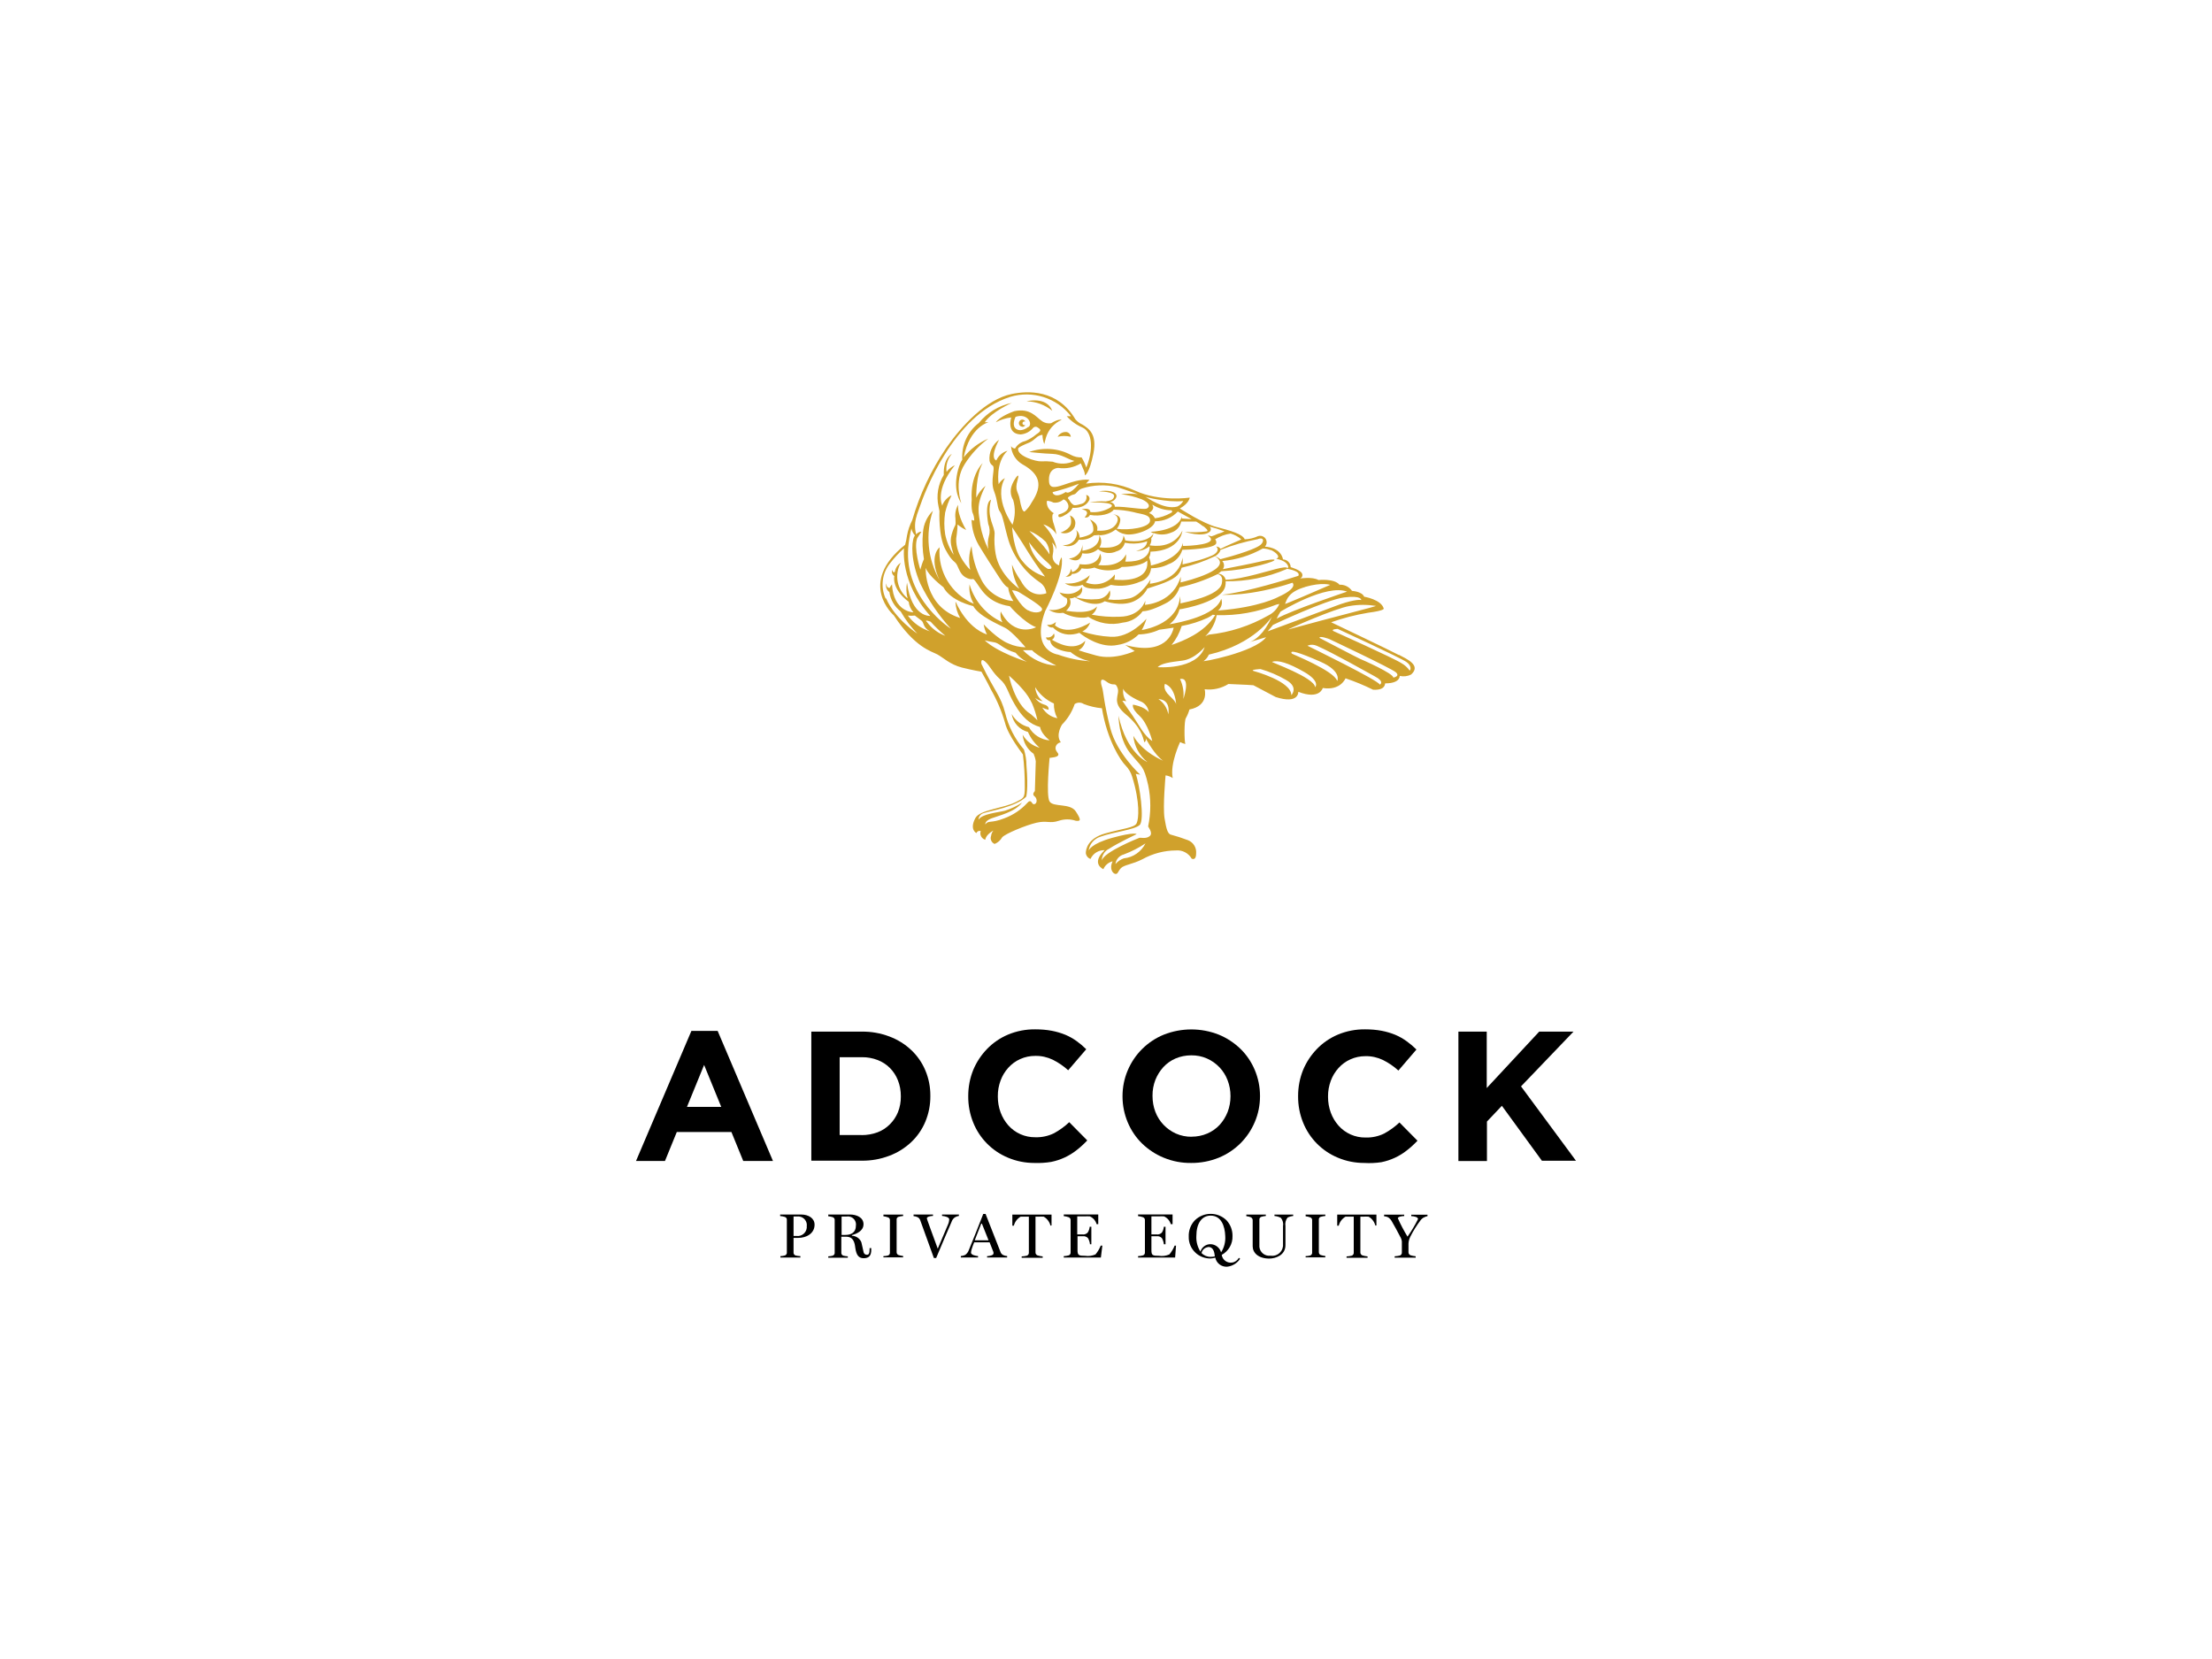 <?xml version="1.0" encoding="UTF-8"?><svg id="Layer_1" xmlns="http://www.w3.org/2000/svg" viewBox="0 0 320 240"><defs><style>.cls-1,.cls-2{stroke-width:0px;}.cls-2{fill:#d0a12c;}</style></defs><g id="Adcock_Private_Equity_Pty_Ltd"><path class="cls-2" d="m202.35,94.75c-1.02-.56-9.78-4.73-9.78-4.73,1.75-.62,3.55-1.08,5.37-1.38,2.41-.31,2.24-.6,2.24-.6-.36-1.32-2.84-1.72-2.84-1.72-.3-.76-1.75-.84-1.75-.84-.41-.59-1.1-.93-1.81-.89-.76-.93-3.04-.68-3.04-.68-.9-.51-2.67-.22-2.67-.22.27-.1.41-.4.31-.67-.17-.56-1.66-.97-1.66-.97-.02-.61-.5-1.1-1.11-1.12-.36-1.81-2.62-1.85-2.62-1.85.35-.38.33-.97-.05-1.32-.25-.23-.61-.31-.94-.2-.61.28-1.26.44-1.93.46-.3-.76-2.12-1.28-4.08-1.78s-5.31-2.68-5.31-2.68c1.36-.76,1.43-1.57,1.43-1.57,0,0-4.32.65-7.92-1.02-2.22-1.01-4.67-1.36-7.08-1.01l.5-.55c-2.73-.3-5.69,2.28-5.85.27-.17-2.01,1.33-1.99,1.33-1.99,1.13.17,2.29-.06,3.27-.66,0,0,.31.76.46,1.09.09.21.13.43.13.65,0,0,.65-.24,1.23-3.18.55-2.79-.65-3.58-1.59-4.17-.39-.17-.74-.43-1.02-.76-2.57-4.37-6.92-4.14-9.22-3.66-3.7.76-7.26,4.62-9.48,7.82-2.17,3.2-3.83,6.72-4.9,10.43-.36.7-.62,1.46-.76,2.24-.06.45-.15.89-.27,1.32-7,5.58-1.63,10.22-1.63,10.22,3.04,4.66,5.44,5.18,6.29,5.64s1.84,1.47,3.59,1.91c1.56.39,2.79.59,2.79.59,0,0,.76,1.33,1.4,2.63.86,1.51,1.54,3.12,2.02,4.79.44,1.81,2.5,4.42,2.58,4.55.19,1.56.28,3.13.27,4.7,0,1.65-.14,1.59-1.23,2.16-1.75.93-5.25,1.12-5.91,2.33-.92,1.7.15,2.19.15,2.19.08-.25.35-.38.6-.3,0,0,.01,0,.02,0-.18.51.09,1.07.61,1.25.02,0,.03.01.05.01.08-.76,1.17-1.33,1.17-1.33-.18.22-.3.48-.33.76-.18.47.05.99.51,1.18.46-.19.84-.52,1.09-.96.45-.52,3.41-1.75,4.96-2.11,1.55-.36,1.89.16,3.23-.28.8-.27,1.67-.27,2.47,0,.69.08.82-.07,0-1.34-.82-1.27-3.24-.58-3.8-1.45-.55-.87,0-6.31,0-6.31.3-.05,1.1-.08,1.25-.39.15-.31-.49-.55-.38-1.17.08-.37.39-.64.76-.69-.82-1.06.17-2.57.17-2.57.83-.84,1.45-1.85,1.83-2.97.4-.27.92-.27,1.32,0,.84.32,1.72.53,2.62.61.76,4.65,2.72,7.59,3.41,8.27.45.46.79,1.03.97,1.65,1.15,3.7.95,6.07.64,6.72-.31.65-2.03.76-4.55,1.47-2.52.71-2.8,2.28-2.8,2.85.05.39.31.71.68.84.36-.8,1.17-1.3,2.04-1.27-2.06,1.97-.18,2.75-.18,2.75.24-.57.74-.99,1.34-1.14-.56,1.17.1,1.83.44,1.83s.31-.36.76-.84c.45-.48,1.7-.56,3.11-1.29,1.48-.82,3.15-1.26,4.84-1.27.93-.09,1.82.38,2.28,1.18.21.11.65.18.65-.76.07-.82-.4-1.59-1.17-1.9-.84-.32-1.7-.6-2.57-.83-.36-.21-.56-.66-.83-2.34-.27-1.68.15-6.21.15-6.21.37.05.72.18,1.03.39-.43-2.08,1.07-5.21,1.07-5.21.24.13.49.22.76.28-.17-.45-.18-3.41.08-3.76.22-.39.39-.8.51-1.23,2.89-.55,2.2-2.93,2.2-2.93,1.2.15,2.41-.12,3.44-.76,2.28.08,3.61.18,3.61.18l3.24,1.71c3.38,1.08,3.26-.76,3.26-.76,3.1,1.2,3.54-.55,3.54-.55,2.59.41,3.29-1.4,3.29-1.4,1.37.46,2.7,1.01,3.99,1.65,1.87.1,1.69-.92,1.75-.92,2.21,0,2.1-1.08,2.1-1.08.56.13,1.14.06,1.65-.2,1.51-1.35-.65-2.25-1.76-2.85Zm-3.32-7.1c.19.06-5.79,1.52-12.69,3.42-.12,0,6.83-3.09,8.9-3.4,1.26-.22,2.54-.22,3.8-.02Zm-2.09-.84c-.25-.1-1.52,0-3.8.88-2.28.88-9.79,3.67-9.74,3.63s.76-.92.76-.92c0,0,7.64-3.63,10.27-3.97s2.5.4,2.5.4v-.02Zm-20.93,2.18c2.95.09,5.89-.43,8.63-1.52l.44-.1c-.32.72-.87,1.3-1.57,1.65-2.66,1.52-5.6,2.47-8.65,2.79l-.5.24c.86-.81,1.44-1.88,1.65-3.04v-.02Zm-6.51,4.3c.65-.81,1.14-1.74,1.45-2.73,1.29-.24,2.55-.63,3.75-1.18.26-.13.52-.29.76-.46.11.04.23.06.35.05-1.61,2.62-4.73,3.78-6.31,4.33v-.02Zm25.4-7.71s-8.1,2.71-10.21,3.92c.16-.36.35-.7.56-1.02,0,0,6.62-4.08,9.66-2.88v-.02Zm-6.07-.68c2.42-.7,3.61-.29,3.61-.29-1.72.76-6.56,2.83-6.54,2.76.28-.68.49-1.75,2.91-2.45l.02-.02Zm-1-1.6c-1.3.42-7.42,2.36-11.04,2.74-.11,0,4.07.3,10.19-1.74.16.17.58.86-2.02,2.04,0,0-2.69,1.52-8.75,1.98.5-.41.69-1.09.46-1.7-.81,2.48-6.07,3.45-7.48,3.69.7-.54,1.21-1.3,1.44-2.16.65-.08,6.21-1.12,6.63-3.38.05-.22.06-.45.05-.68,3.03.04,6.03-.56,8.81-1.76l.05-.05c.25.05,2.05.34,1.65,1.04v-.02Zm-3.98-3.74c.68.31,1.52,1.02.76,1.28,0,0,1.62.22,1.77,1.21l-.15.17c0-.11-.13-.23-1.02-.05-1.35.27-5.43,1.64-7.9,1.7-.12-.52-.59-.88-1.12-.87.17-.1.34-.23.49-.36,1.9-.1,3.79-.39,5.63-.87,3.19-.84,2.2-1.04.36-.61-1.57.37-4.86,1.01-5.77,1.18.26-.36.22-.86-.08-1.18,2.06-.18,4.06-.8,5.86-1.81.4.01.8.09,1.17.24v-.02Zm-13.04,3.84c-1.02,3.65-4.62,4.06-5.18,4.1.04-.2.06-.4.06-.61,0,0-.65,2.28-3.7,2.33-1.36.06-2.72-.04-4.06-.3.41-.27.69-.7.76-1.19-.96,1.15-3.59.76-4.47.63.15-.12.27-.26.37-.42.31-.39.37-.92.15-1.37.26,0,.52-.06.76-.17.81.48,2.88,1.52,4.32.58.87.27,2.98.76,4.55-.17.69-.39,1.25-.97,1.62-1.67.68-.25,2.91-.81,4.07-1.69.43-.33.74-.8.88-1.32,1.67-.37,3.29-.93,4.83-1.67,2.93,1.83-4.06,3.6-4.99,3.8.04-.28.04-.56.02-.84l.02-.02Zm11.21-5.43c.99-.34.84.62.09,1.02,0,0-1.11.76-5.56,1.91-.23-.18-.49-.33-.76-.45.28-.15.52-.38.68-.65.04-.08.07-.16.09-.25,1.76-.69,3.58-1.21,5.44-1.56l.02-.03Zm-7.96-1.87c.31.25.8.65.55.76-1.06.16-2.14.18-3.21.08,0,0,2.6.84,3.58,0,.21-.15.25-.45.1-.66-.03-.04-.06-.07-.1-.1.73.18,1.45.41,2.16.69-.33.16-.67.29-1.02.38-.28.14-.57.25-.87.34h0c-.17-.06-.34-.11-.52-.13,1.94,1.34-2.82,1.52-3.61,1.52.01-.14.01-.28,0-.43-.56,2.28-3.75,3.04-4.62,3.26-.02-.4-.11-.8-.27-1.17.14-.26.21-.54.2-.83,4.42-.13,4.62-3.04,4.62-3.04-1.31,2.6-4.08,2.22-4.74,2.12.21-.3.29-.68.24-1.04h0c.2-.2.31-.48.29-.76.84.33,1.78.31,2.61-.05.73-.23,1.28-.84,1.43-1.59h2.17c.35.2.68.43.99.68l.02-.03Zm-1.57-.99c-.55-.04-1.35-.1-1.52-.1,0-.1,0-.2,0-.3-.56,2.13-4.51,2.22-4.51,2.22.13.09.28.17.43.23-.98,1.52-3.64,1.12-4.11,1.01-.04-.24-.13-.48-.25-.69-.1,1.99-2.69,1.79-3.48,1.71.36-.53.35-1.24-.04-1.75.87-.01,1.71-.31,2.4-.85.36.36.83.59,1.34.68,1.18.3,4.15-.63,4.35-1.86h.04c1.23,0,2.41-.51,3.25-1.41.58.33,1.37.76,2.09,1.15l.02-.03Zm-5.76-2.05v-.04c.82.52,1.77.8,2.74.8,0,0,.29.23-.11.4-.71.39-1.48.65-2.28.76-.17-.36-.48-.64-.86-.76,0,0,.94-.55.49-1.14l.02-.02Zm4.46-.6c-.2.36-.5.64-.87.82-1.94.54-4.46-1.38-4.63-1.41-.17-.03,3.12.87,5.48.61l.02-.02Zm-18.89-1.27c1.29-.32,2.56-.73,3.8-1.22-1.47,1.81-1.91,1.2-1.91,1.2-1.67,1.06-1.97.06-1.9.05l.02-.02Zm-19.68,3.36c.16-.43.32-.9.47-1.33.55-1.62,4.72-13.16,13.03-15.8,3.24-.99,6.74.12,8.82,2.79h-.62c.63.71,1.41,1.27,2.28,1.64,1.44.65,1.6,3.18.55,5.79-.17-.51-.4-1.01-.68-1.47-.53.02-1.05-.1-1.52-.35-1.87-1-4.08-1.15-6.07-.43,0,0,2.03.23,3.38.27s2.28.83,3.17,1.02c-.99.48-2.13.52-3.15.11-.56-.06-1.13-.08-1.69-.05-.65.05-3.48-.76-3.3-1.85,0,0-.07-.2,1.65-.88.33-.17.64-.39.91-.64.26-.26.6-.43.96-.47,0,.46.09.91.26,1.34,0,0,.05-.16.24-.93.35-1.15,1.18-2.09,2.28-2.58,0,0-.44-.18-1.52.49-.48.09-.98-.03-1.37-.33-.82-.56-1.65-1.89-3.95-1.41,0,0-2.03.68-2.69,1.61.69-.37,1.45-.61,2.23-.7,0,0-.76,2.35,1.35,2.46.72-.06,1.39-.41,1.84-.98.19-.18.49-.18.68,0,.42.27.55.46-.24.96-.47.41-1.01.73-1.59.97-.63.14-1.17.53-1.49,1.09-.24-.02-.46-.15-.58-.35.08,1.09.7,2.08,1.65,2.63,2.54,1.41,2.99,3.04,1.34,5.51-.26.5-.61.95-1.03,1.32-.3.05-.53-.76-.71-1.8-.18-1.04-.76-1.23-.3-2.76.46-1.53-.63.07-.88.91-.21.66-.13,1.38.24,1.97.35,1.18.31,2.43-.1,3.59,0,0-2.79-3.8-1.09-6.74-.39.19-.71.5-.91.88,0,0-.52-3.15,1.28-4.84-.72.2-1.31.71-1.62,1.4,0,0-1.05-.21.4-2.99-.97.69-1.5,1.85-1.38,3.04.05.29.21.54.46.7.43.31-.39,2.19.19,3.68s.42,2.4.86,2.98c.44.58.65,2.19,1.24,4.17.77,2.42,2.32,4.52,4.41,5.97.59.36.99.97,1.06,1.66,0,0-2.24.99-3.73-1.86-.5-.71-.92-1.47-1.24-2.28.05,1.23.41,2.43,1.05,3.49,0,0-2.89-1.95-3.42-5.06-.16-.91-.21-1.84-.15-2.76.13-1.18-1.24-2.42-.51-5.06,0,0-.96.16-.41,3.5.23.56.27,1.17.1,1.75-.17.62-.2,1.27-.08,1.91.04.06.07.13.08.2-.04-.06-.07-.13-.08-.2-.56-1.11-.96-2.3-1.17-3.53-.16-1.65-.76-2.64.76-5.64-.56.47-1.02,1.06-1.34,1.72,0,0-.06-3.34.93-5,0,0-1.81,1.65-1.59,5.31-.06.59-.03,1.19.09,1.78.18.38.28.79.28,1.21-.14.01-.27-.02-.39-.1.04,1.27.39,2.52,1.02,3.63,1.02,1.69,2.1,3.36,3.04,4.79.93,1.43,1.23,1.35,1.23,1.35.09.71.35,1.39.76,1.98-1.99-.15-3.76-1.33-4.65-3.12-.78-1.5-1.26-3.14-1.4-4.83-.39,1.1-.46,2.29-.19,3.43,0,0-2.12-1.96-2.03-4.51,0,0,.19-1.27.2-2.05.37.33.8.6,1.25.8,0,0-1.27-1.98-1.18-3.64-.33.59-.47,1.27-.38,1.94.07,1.34,0,.69-.42,1.94-.42,1.25-.31,1.74.16,3.35-.6-.9-1.02-1.92-1.23-2.98-.16-1.04-.16-2.09,0-3.13.2-.85.5-1.67.91-2.44,0-.17-1.17.65-1.32,1.45,0,0-1.16-2.2,1.82-5.86-.48.22-.9.55-1.21.97-.12-.94.15-1.88.76-2.6,0,0-1.24.55-1.16,3.04-.83,1.36-1.1,3-.76,4.55l.14.68s-.19,3.58.85,5.53c1.04,1.96,1.34,1.59,1.69,2.28.35.68.52,1.52,1.52,1.91.99.39.61-.31,1.28.62.68.93,1.61,2.93,4.84,3.42,0,0,2.03,2.36,3.8,3.04,0,0-3.12,1.61-5.12-2.28-.1.53-.02,1.09.24,1.56-2.31-1.05-4.04-3.05-4.75-5.48-.11.98.11,1.97.62,2.81-3.24-1.37-5.24-4.66-4.95-8.17,0,0-1.67,1.21,0,4.76-1.74-3.06-2.09-6.71-.97-10.05-.85.84-1.36,1.95-1.44,3.14-.12,1.29-.07,2.58.14,3.86-.22.49-.39,1-.52,1.52,0,0-1-3.1-.45-4.55l.61-.95c-.3.02-.58.16-.76.4-.25-.9-.22-1.85.09-2.73v-.03Zm16.24,3.89c.82,1.14,1.78,2.17,2.84,3.09,1.01.95-.13.76-.13.76-1.39-.86-2.37-2.25-2.71-3.85Zm2.28,4.96c-1.26-.39-2.38-1.15-3.2-2.19-1.34-1.45-1.52-4.94-1.52-4.94,0,0,1.26,1.87,2.35,3.66,1.09,1.78,2.4,3.47,2.4,3.47h-.04Zm.65-3.24c-.71-1.31-2.92-3.32-2.86-3.35.88.37,1.68.9,2.36,1.58.36.52.55,1.14.54,1.77h-.04Zm-3.04-18.4c-.61.52-1.52.68-1.93.11-.41-.56.1-1.57.1-1.57,1.69-.57,2.5.94,1.9,1.46h-.07Zm-2.85,35.91c2.57,2.32,3.04,3.36,3.42,4.13.33.78.58,1.58.76,2.41-.09-.14-.96-.9-.96-.9-2.37-1.4-3.21-5.69-3.15-5.64h-.07Zm-3.54-5.06c.47.13.94.23,1.43.3.83.11,1.24.96,3.13,1.52.45.55,1,.99,1.63,1.31,0,0-4.33-1.38-6.12-3.13h-.07Zm5.56,1.45h1.38c.76.85,3.51,2.23,3.51,2.23-1.83-.11-3.56-.91-4.83-2.23h-.07Zm.76-5.78c-1.13-.62-2.28-2.88-2.28-2.88.41,0,.81.12,1.15.35.6.38,2.79,1.68,3.14,2.21.34.53-.82.95-1.95.33h-.05Zm-20.57-1.71c-.76-1.7-.5-3.68.68-5.12.6-.77,1.26-1.48,1.99-2.13,0,0-.61,4.92,3.8,9.78,0,0-2.69.27-3.37-4.81-.14.76-.11,1.54.09,2.28-1.53-1.25-1.95-3.42-.99-5.15-.47.29-.78.77-.85,1.31,0,0-.3.24-.38-.3-.13.34,0,.72.3.91,0,0-.47,1.81,2.08,3.72.06.56.3,1.09.68,1.52,0,0-2.87,0-3.1-4.04-.14.15-.25.32-.33.5,0,0-.47.11-.49-.65-.14.47.04.98.44,1.26.16,1.11.75,2.12,1.64,2.81.66,1.16,1.47,2.23,2.4,3.2,0,0-3.22-2.1-4.51-5.09h-.05Zm3.18,2.48c.35.04.71.04,1.06,0l.99.76c.33.26.16.96,1.18,1.52-1.27-.41-2.39-1.2-3.19-2.28h-.05Zm2.73.89c-.27-.35.61,0,.61,0,.66.73,1.37,1.41,2.13,2.04-1.08-.39-2.02-1.1-2.69-2.04h-.05Zm-2.63-10.7c.07-.94.23-1.87.46-2.78.08.37.25.71.51.99-.05.08-.1.16-.14.25-.36.83-.49,3.48.92,6.73,1.15,2.37,2.63,4.56,4.4,6.51,0,0-6.73-4.28-6.15-11.71Zm6.83,7.88c.05.8.28,1.58.68,2.28-5.23-1.61-4.99-7.25-4.99-7.25.38,1.13,2.57,2.8,2.57,2.8,1.06,2.02,4.31,2.73,4.31,2.73.86,1.47,3.56,2.6,4.62,3.15,1.06.55,2.95,2.81,2.95,2.81-.85-.01-1.69-.2-2.47-.55-1.57-.61-3.59-2.77-3.59-2.77.08.51.25,1.01.48,1.47-3.03-1.05-4.49-4.67-4.49-4.67h-.06Zm10.63,18.08c-1.06-.27-1.96-.96-2.5-1.91.2,1.26,1.13,2.28,2.36,2.6.38.88.96,1.66,1.69,2.28-1.04-.27-1.92-.95-2.46-1.88.1,1.11.68,2.12,1.59,2.76.15.35.26.72.31,1.09,0,0-.13,4.26-.13,4.3s-.43.37-.11.71c.3.2.43.57.33.91-.12.31-.45.39-.61.11-.17-.28-.36-.4-.66-.06-.93,1.02-2.09,1.8-3.39,2.28-1.94.76-2.28.23-2.72.87,0,0-.14-.48.88-.87,1.02-.39,3.39-.91,4.43-2.28-.77.5-1.6.89-2.47,1.17-1.08.27-3.33.45-3.84,1.31.02-.48.36-.88.83-.98.87-.31,4.55-.87,6.07-2.35,0,0,.34-1.02.04-4.55,0-.77-.13-1.54-.36-2.28-1.32-1.53-2.25-3.35-2.72-5.31-.67-2.52-1.44-2.96-3.43-7.07,0,0-.19-.96.52-.36.71.6,1.05,1.57,2.15,2.55,1.1.98,1.02,1.74,2.12,3.62,1.09,1.88,2.17,2.88,3.7,3.32,0,0,.05.88,1.38,1.93-1.25-.1-2.37-.81-2.99-1.9Zm1.93-2.84c.28.14.58.25.9.32,0,0,.18-.55-.65-.76-.53-.16-.98-.5-1.28-.96.32.25.7.42,1.1.49-.64-.5-1.03-1.24-1.1-2.04.65,1.04,1.59,1.86,2.71,2.36-.02.74.15,1.48.5,2.13-.91-.17-1.71-.72-2.17-1.53h0Zm1.34-9.79c.34-.13.51-.51.38-.84-.01-.03-.03-.06-.04-.09-.18.43-.66.67-1.12.55,0,0-.05.47.6.44,0,.35.2,1.19,2.2,1.61.24.05.48.08.72.08.82.68,1.79,1.14,2.84,1.34-1.58-.1-3.14-.42-4.63-.96,0,0-4.01-.46-1.87-6.29,0,0,2.85-5.38,2.38-7.8-.23.35-.35.76-.36,1.18-.68-.22-1.08-.92-.91-1.61.13-.57.09-1.16-.11-1.71.29.29.5.65.64,1.03,0,0,0-1.62-1.91-3.64.79.23,1.47.75,1.91,1.45-.1-.51-.23-1.02-.4-1.52-.23-.58-.33-1.57.05-1.52-.29-.17-.55-.4-.76-.68-.3-.39-.39-1.15-.19-1.15.29.04.58.12.84.26.52.08,1.05-.08,1.44-.43.24-.17,1.9,1.47-.67,2.16,0,0-.24.6.49.3,0,0,1.24-.52,1.52-1.27,0,0,1.75.21,2.41-1.1.12-.27,0-.59-.27-.71-.05-.02-.11-.04-.17-.05.18.52-.08,1.09-.6,1.27-.05.02-.1.03-.16.04-1.16.36-1.08.08-1.29-.05-.21-.13-.45-.67-.58-.76s.33-.46.82-.56.52-.65,1.23-.88c1.63-.52,3.37-.59,5.04-.2,1.34.42,2.36.82,3.04,1.03-.81-.1-1.64-.1-2.45,0,1.04.13,2.06.38,3.04.76,1.12.52,1.18,1.06.7,1.31-.48.24-3.04-.32-4.64-.25,0-.09-.02-.18-.05-.26-.15-.24-.4-.4-.68-.44.45-.03.83-.33.96-.76.13-.76-1.37-1.02-2.54-.76,0,0,2.41,0,2.2.76-.13.48-.55.57-1.21.69-.78-.04-1.57,0-2.34.14,4.67-.06,2.91.8,2.91.8-.85.48-1.82.69-2.79.6h0c-.06-.76-1.26-.39-1.26-.39,1.45.21.43,1.15.43,1.15.31.1.63-.05.76-.35,1.52.27,3.04-.14,3.45-.76.97.02,1.93.14,2.87.36,1.09.32,2.46.29,2.38,1.27-.08.98-3.13,1.39-4.81,1.14.25-.31.41-.67.48-1.06.24-.99-1.09-1.05-1.09-1.05.91.12.99,1.05.22,1.77-.77.72-2.05.62-2.44.61v-.1c.22-1.02-1.06-1.52-1.06-1.52.37.46.55,1.05.49,1.64-.19.65-1.57.91-1.98.99.02-.43-.18-.85-.53-1.1,0,0,.43.46-.17,1.4-.4.56-1.08.85-1.76.76.86.42,1.9.08,2.35-.76.79.08,1.57-.14,2.19-.63l.76-.06c.19,1.84-1.94,2.22-2.44,2.28.03-.3.03-.6,0-.9-.02,1.08-.86,1.96-1.94,2.03,1.31.64,1.78,0,1.93-.76.81.16,1.65-.06,2.28-.59.76.61,1.81.73,2.69.3.59-.16,1.04-.63,1.18-1.23.88.17,1.78.16,2.66-.05.2-.04.39-.1.57-.18,0,.3-.14,1.09-1.59,1.41.7.02,1.37-.22,1.91-.67.02.05.04.11.05.17-.08,2.05-2.73,2.07-3.54,2.04.11-.34.15-.7.12-1.06-.93,1.93-3.43,1.6-4.03,1.57.44-.44.55-1.11.28-1.66-.37,2.03-2.96,1.52-2.96,1.52-.12.56-.54,1-1.09,1.15-.04-.17-.1-.33-.2-.47,0,.5-.3.95-.76,1.15.63,0,.87-.19.93-.42.58.03,1.13-.28,1.4-.8.58.1,1.18.08,1.75-.08l.09-.04c.93.4,1.95.51,2.95.32.37-.02.73-.17,1.02-.4.53,0,2.49-.08,3.48-.76.07-.05.14-.1.2-.16.33,3.04-3.57,2.88-4.77,2.76.08-.24.11-.5.08-.76-.97,1.3-2.7,1.78-4.2,1.15.28-.29.48-.65.58-1.04-.97.9-2.29,1.33-3.61,1.18.77.47,1.73.55,2.57.2.13.27.61.66,2.37.58.6-.07,1.19-.26,1.72-.56,1.43.28,2.91.11,4.24-.46.88-.26,1.5-1.03,1.58-1.94.88,0,1.76-.2,2.54-.6.96-.33,1.69-1.1,1.98-2.07.56,0,4.84-.16,4.91-.98.03-.19-.03-.39-.16-.54.68-.43,1.44-.72,2.23-.83.54.15,1.04.41,1.47.76l.06.1c-.63.27-2.28.98-2.98,1.35-.15-.22-.4-.34-.66-.33.06,0,.61.47-.16,1.06-.77.58-3.97,1.39-4.68,1.52.04-.33.04-.67,0-1-.46,3.2-4.11,3.73-4.74,3.8.09-.36.1-.61.11-.61s-1.34,2.28-2.98,2.71c-1.04.23-2.1.29-3.16.17.3-.37.39-.87.24-1.32-.3.76-1.03,1.27-1.85,1.28-1.02.09-2.05,0-3.04-.26.09-.05.18-.11.27-.18.5-.21.76-.78.59-1.3-1.2,1.59-3.24.76-3.24.76.25.38.61.68,1.04.84.2.45.05.98-.37,1.24-.66.4-1.45.55-2.22.43.61.4,1.35.56,2.07.44.95.51,2.01.75,3.08.7.19-.01.38-.05.57-.11,1.48.95,3.29,1.26,4.99.83,1.15-.11,2.19-.71,2.87-1.64.35,0,1.31-.11,3.28-1.12.98-.47,1.73-1.31,2.07-2.35,1.9-.41,3.74-1.05,5.49-1.9.43.09.82.41.61,1.36-.38,1.81-5.31,2.7-5.98,2.87.02-.35,0-.7-.06-1.04-.28,3.8-4.5,4.71-5.54,4.9.29-.52.52-1.07.69-1.65,0,0-2.35,2.81-5.18,2.62-1.4-.07-2.78-.33-4.11-.76.53-.27.94-.73,1.13-1.29,0,0-3.13,2.05-5.09.39.07-.16.12-.32.14-.49-.34.33-.81.48-1.28.41.18.29.51.45.85.39.77.79,1.87,1.16,2.96.99.3-.04.59-.11.87-.21.67.55,3.14,2.28,5.53,1.75,1.15-.17,2.21-.7,3.04-1.52,1.03-.02,2.04-.25,2.98-.68.39-.06,1.16-.15,2.09-.3-.15.76-1.18,4.11-7.02,2.5l1.38.88s-2.91,1.38-5.56.65c-1.4-.39-2.15-.61-2.55-.76.52-.28.87-.78.96-1.37-1.65,1.68-4.14.25-4.8-.14h0Zm10.4,7.09c.07.42,1.05,1.19,2.35,1.75.72.24,1.23.87,1.32,1.62-.62-.83-2.28-1.09-2.28-1.09,0,0-.28.51.93,1.61,1.21,1.1,1.86,3.65,1.86,3.65-1.21-.76-1.97-2.4-2.82-3.63-.84-1.23-1.52-2.19-1.52-2.19.2,0,.39.02.58.07-.38-.51-.54-1.16-.44-1.79Zm.07,24.51c-.47.16-.9.45-1.22.83.07-.67.55-1.22,1.2-1.39,1.1-.41,2.16-.95,3.14-1.6-.6,1.2-1.77,2.02-3.1,2.16h0Zm3.39-13.93s-2.98-1.21-4.17-6.69c0,0,0,3.29,1.67,5.38s1.96,1.72,2.62,4.65c.41,1.96.41,3.99,0,5.96-.08,0,.76.94.24,1.4s-1.31.2-1.52.27c-.21.07-5.18,2.06-5.43,3.29,0-.73.41-1.41,1.07-1.72,1.21-.8,3.97-2.11,3.97-2.11,0,0-.27-.36-3.51.53-3.12.87-3.44,1.81-3.44,1.91.11-.98.8-1.8,1.75-2.08,1.77-.65,4.94-.99,5.65-1.69.71-.7,0-5.81-.58-7.39l.65.12s-3.39-3.1-4.31-6.66c-.92-3.57-1.03-5.44-1.18-5.88s-.54-1.78.6-.93c1.14.85,1.24-.08,1.62.94s-1.02,1.97,1.18,3.8c2.2,1.83,2.5,3.35,2.69,4.05.22-.14.29-.43.15-.66,0,0,0,0,0,0-.04-.07-.05-.09,0,0h0c.2.38,1.4,2.55,2.56,3.32,0,0-2.98-1.21-4.31-3.61.14,1.49.87,2.86,2.03,3.8h0Zm3.04-6.83c-.13-.93-.66-1.76-1.44-2.28,1.93.1,1.42,2.25,1.42,2.25l.02.02Zm.16-2.77c-1.06-.99-.65-1.71-.65-1.71,1.57.58,1.62,3.04,1.62,3.04-.03-.16.07-.36-1-1.35l.03.02Zm1.97.76c.18-1.08.03-2.19-.44-3.17,1.69-.34.41,3.1.41,3.1l.03.08Zm-3.73-4.83c.54-.61,1.72-.76,3.62-1,1.9-.24,3.26-2.04,3.23-1.94-1.17,3.38-6.88,2.88-6.88,2.88l.03.05Zm6.66-.9c.35-.24.63-.58.8-.97,6.63-1.52,9.11-5.47,9.11-5.47-1.12,2.5-2.44,3.36-3.15,3.64l2.32-.69c-1.66,2.22-9.7,3.71-9.11,3.44l.03.05Zm12.73,4.89c0-2.01-5.31-3.45-5.45-3.49-.6-.2.99-.28.99-.28,1.3.37,2.55.91,3.72,1.59,1.85,1.05.74,2.19.74,2.19Zm3.45-1.15c-.17-1.42-6.41-3.61-6.24-3.66.83-.3,2.32.12,4.65,1.46,2.33,1.34,1.62,2.17,1.62,2.17l-.04.03Zm3.18-.91c-.46-1.48-6.51-3.87-6.56-3.95-.39-.6,1.06-.18,4.15,1.18,3.1,1.37,2.44,2.74,2.44,2.74l-.03.02Zm6.16.54c-.08-.57-10.45-5.62-10.45-5.62,0,0,.53-.33,1.34,0,2.37,1.03,7.34,3.86,8.4,4.43,1.46.76.75,1.18.75,1.18h-.04Zm1.96-.99c.17-.57-4.6-2.66-4.8-2.73s-5.88-3.04-5.88-3.04c0-.37,1.42.17,1.42.17,0,0,8.94,4.21,9.62,4.8s-.33.77-.33.77l-.03.02Zm2.36-1.05c-.31-.44-.71-.8-1.18-1.06-.94-.65-9.87-4.66-9.87-4.66-.33-.27.65-.3.65-.3,0,0,9,4.14,9.92,4.77.92.62.55,1.31.52,1.22l-.04.03Zm-55.41-38.95c1.36.04,2.67.52,3.72,1.38-.82-2.14-3.72-1.38-3.72-1.38Zm-8.96,9.11c.9-1.43,2.06-2.69,3.41-3.7-1.39.59-2.61,1.52-3.54,2.7.83-4.39,3.59-5.08,3.59-5.08h-.55c1.08-1.56,3.91-2.79,3.91-2.79-1.88.38-3.56,1.41-4.77,2.9-1.64,1.26-2.53,3.25-2.39,5.31-.2.31-.35.65-.47,1-.87,2.69-.25,4.42.33,5.31,0-.03-1.15-3.14.49-5.66Zm15.94,8.93c.23-.59-.06-1.26-.65-1.5-.02,0-.04-.02-.06-.02.15.34.2.72.16,1.09-.12.96-1.52,1.38-1.52,1.39.84.31,1.78-.1,2.1-.94l-.03-.02Zm-2.5-12.9c.63-.16,1.29-.16,1.92,0-.02-.32-.24-.58-.54-.68-.54-.09-1.09.18-1.35.66l-.03.02Zm-5.1-1.43c.18,0,.35-.1.43-.26h-.09c-.14.02-.28-.07-.31-.22-.02-.14.07-.28.22-.31.03,0,.06,0,.09,0h.1c-.09-.16-.25-.26-.43-.27-.29,0-.51.25-.5.53,0,.29.25.51.53.5l-.04.02Z"/><path class="cls-1" d="m100.02,149.14h3.8l8,18.81h-4.3l-1.71-4.19h-7.9l-1.71,4.19h-4.19l8.01-18.81Zm4.32,10.99l-2.48-6.07-2.48,6.07h4.96Z"/><path class="cls-1" d="m117.37,149.24h7.29c1.37-.02,2.73.22,4.02.71,1.17.44,2.24,1.1,3.15,1.96.88.83,1.57,1.83,2.04,2.95.49,1.16.73,2.41.72,3.67v.05c.01,1.26-.24,2.52-.72,3.68-.47,1.12-1.16,2.13-2.04,2.96-.91.86-1.98,1.53-3.15,1.97-1.28.49-2.64.74-4.02.72h-7.29v-18.67h0Zm7.29,14.97c.78,0,1.55-.13,2.28-.4.67-.25,1.27-.64,1.78-1.15.51-.5.91-1.1,1.18-1.76.29-.72.43-1.5.42-2.28v-.05c0-.78-.13-1.55-.42-2.28-.26-.67-.65-1.27-1.15-1.78-.5-.51-1.11-.9-1.78-1.16-.73-.28-1.5-.42-2.28-.41h-3.22v11.26h3.17v.02Z"/><path class="cls-1" d="m149.63,168.24c-1.3,0-2.59-.25-3.8-.76-2.3-.95-4.12-2.79-5.04-5.09-.49-1.21-.73-2.5-.72-3.8v-.05c0-1.29.24-2.56.72-3.75.47-1.13,1.15-2.16,2-3.04.86-.89,1.9-1.6,3.04-2.08,1.25-.52,2.59-.78,3.95-.76.8,0,1.6.06,2.39.21.67.13,1.33.32,1.96.58.57.24,1.12.55,1.62.91.49.35.96.75,1.39,1.18l-2.61,3.04c-.67-.61-1.42-1.12-2.22-1.52-.79-.38-1.67-.58-2.55-.56-.75,0-1.49.15-2.17.46-.66.29-1.24.72-1.72,1.25-.49.54-.87,1.17-1.12,1.85-.27.73-.41,1.5-.4,2.28v.05c0,.78.13,1.55.4,2.28.25.69.63,1.32,1.11,1.87.99,1.12,2.42,1.75,3.91,1.73.94.03,1.87-.17,2.71-.58.8-.44,1.54-.97,2.2-1.6l2.61,2.64c-.47.5-.98.97-1.52,1.39-1.08.86-2.36,1.45-3.71,1.72-.8.13-1.61.18-2.42.15Z"/><path class="cls-1" d="m172.33,168.24c-1.36.02-2.72-.24-3.98-.76-1.17-.48-2.23-1.18-3.14-2.06-.88-.86-1.58-1.9-2.06-3.04-.5-1.19-.76-2.46-.76-3.75v-.05c0-1.29.25-2.56.76-3.75.99-2.34,2.86-4.19,5.21-5.15,2.56-1.01,5.41-1.01,7.96,0,1.17.48,2.23,1.18,3.14,2.06.88.86,1.58,1.9,2.06,3.04.5,1.19.76,2.46.76,3.75v.05c0,1.29-.25,2.56-.76,3.75-.99,2.34-2.86,4.19-5.21,5.15-1.26.51-2.62.77-3.99.76Zm.05-3.8c.78,0,1.56-.15,2.28-.46.67-.29,1.28-.71,1.78-1.25.49-.54.88-1.17,1.15-1.85.28-.73.42-1.5.42-2.28v-.05c0-.78-.14-1.55-.42-2.28-.53-1.4-1.6-2.53-2.98-3.14-.72-.32-1.49-.47-2.28-.46-.78,0-1.56.15-2.28.46-.67.29-1.27.72-1.76,1.25-.49.54-.88,1.17-1.15,1.85-.28.73-.42,1.5-.41,2.28v.05c0,.78.13,1.55.41,2.28.53,1.4,1.6,2.52,2.96,3.14.72.32,1.51.48,2.3.47h-.02Z"/><path class="cls-1" d="m197.35,168.24c-1.3,0-2.59-.25-3.8-.76-2.3-.95-4.12-2.79-5.04-5.09-.49-1.21-.73-2.5-.72-3.8v-.05c0-1.29.24-2.56.72-3.75.47-1.13,1.15-2.16,2-3.04.86-.89,1.9-1.6,3.04-2.08,1.25-.52,2.59-.78,3.95-.76.8,0,1.6.06,2.39.21.67.13,1.33.32,1.96.58.59.25,1.15.57,1.67.95.49.35.96.75,1.39,1.18l-2.61,3.04c-.67-.61-1.42-1.12-2.22-1.52-.79-.38-1.67-.58-2.55-.56-.75,0-1.49.15-2.17.46-.66.29-1.24.72-1.72,1.25-.49.54-.87,1.17-1.12,1.85-.27.73-.41,1.5-.4,2.28v.05c0,.78.13,1.55.4,2.28.25.69.63,1.32,1.11,1.87.99,1.12,2.42,1.75,3.91,1.73.94.03,1.87-.17,2.71-.58.8-.44,1.54-.97,2.2-1.6l2.61,2.64c-.47.5-.98.97-1.52,1.39-1.08.86-2.36,1.45-3.71,1.72-.82.12-1.64.16-2.47.11Z"/><path class="cls-1" d="m210.97,149.24h4.11v8.16l7.59-8.16h4.96l-7.59,7.92,7.95,10.76h-4.93l-5.79-7.95-2.16,2.28v5.71h-4.13v-18.72Z"/><path class="cls-1" d="m115.47,179.08h-.67v2.08c-.03.2.09.39.28.46.23.06.47.09.71.1v.2h-2.89v-.2c.22-.01.44-.04.65-.1.19-.07.31-.26.28-.46v-4.65c.03-.2-.09-.4-.28-.46-.22-.07-.46-.11-.69-.13v-.22h3.04c1.07,0,1.94.53,1.94,1.47,0,1.26-1.16,1.91-2.37,1.91Zm-.09-3.1h-.58v2.82h.44c.72.09,1.38-.43,1.47-1.16,0-.08.01-.15,0-.23.1-.68-.37-1.32-1.06-1.42-.08-.01-.16-.02-.24-.01h-.04Z"/><path class="cls-1" d="m124.94,182.02c-.76,0-1.07-.51-1.21-1.52-.09-.71-.25-1.59-1.31-1.59h-.71v2.28c-.03.2.09.39.28.46.22.05.44.09.66.1v.2h-2.83v-.2c.22-.01.44-.04.65-.1.19-.07.31-.26.28-.46v-4.65c.03-.2-.09-.39-.28-.46-.21-.06-.43-.11-.65-.13v-.25h3.16c.92,0,1.94.41,1.94,1.4s-1.03,1.4-1.68,1.58v.09c.6.02,1.14.38,1.37.94.14.5.19.94.31,1.38.02.25.24.44.49.43.25,0,.39-.15.39-.8v-.16h.24v.19c.02.85-.29,1.27-1.09,1.27Zm-2.43-6.03h-.76v2.66h.55c.76,0,1.52-.3,1.52-1.33.1-.63-.33-1.23-.97-1.33-.11-.02-.23-.02-.34,0h0Z"/><path class="cls-1" d="m127.8,181.92v-.2c.22,0,.44-.04.66-.09.18-.06.3-.24.28-.43v-4.66c.02-.19-.09-.38-.28-.43-.21-.08-.43-.13-.66-.16v-.24h2.85v.2c-.22.02-.44.06-.66.12-.19.05-.31.24-.28.43v4.67c-.01.19.1.37.28.43.21.07.44.11.66.14v.2h-2.85v.03Z"/><path class="cls-1" d="m138.12,176.12c-.22.16-.39.4-.47.66-.37.86-1.52,3.51-2.22,5.21h-.33c-.84-2.35-1.68-4.63-1.97-5.45-.06-.19-.19-.35-.37-.45-.19-.09-.39-.15-.6-.16v-.23h2.81v.2c-.32,0-.88.12-.88.33,0,.08.02.15.05.23.14.38.76,2.16,1.52,4.18.57-1.35,1.17-2.75,1.46-3.44.12-.25.19-.53.2-.81,0-.3-.62-.46-1.04-.49v-.2h2.44v.2c-.21.03-.41.1-.58.21Z"/><path class="cls-1" d="m142.8,181.92v-.2c.32,0,.92-.13.92-.36.01-.07.01-.14,0-.21l-.56-1.43h-2.23c-.14.33-.26.66-.36.99-.06.16-.09.34-.1.51,0,.33.71.47,1.02.49v.2h-2.49v-.2c.22-.02.44-.08.64-.17.24-.18.42-.42.52-.71.65-1.56,1.4-3.48,2.08-5.21h.34c.93,2.34,1.81,4.64,2.15,5.48.06.19.19.35.37.45.19.09.39.15.6.16v.2h-2.89v.02Zm-.8-5.02l-.99,2.53h2l-1.01-2.53Z"/><path class="cls-1" d="m151.97,177.31c-.14-.55-.49-1.02-.98-1.3-.25-.02-.51-.02-.76,0h-.43v5.14c-.02.2.1.38.28.46.25.07.5.13.76.15v.2h-3.04v-.2c.26-.01.51-.05.76-.11.19-.07.3-.26.28-.46v-5.18h-.43c-.25-.01-.51-.01-.76,0-.49.28-.84.75-.98,1.3h-.22v-1.6h5.67v1.58h-.22l.05.02Z"/><path class="cls-1" d="m159.25,181.92h-5.36v-.2c.24-.01.48-.05.71-.11.19-.06.3-.25.28-.44v-4.63c.02-.2-.09-.38-.28-.45-.23-.08-.47-.14-.71-.16v-.24h4.99v1.4h-.24c-.14-.5-.5-.91-.97-1.12-.25-.02-.51-.02-.76,0h-1.07v2.61h.76c.28.04.57-.07.76-.28.16-.25.25-.54.28-.83h.24v2.53h-.2c-.03-.31-.13-.61-.28-.88-.19-.21-.48-.32-.76-.28h-.76v2c0,.76.17.83,1.08.83.52.08,1.04.01,1.52-.2.32-.38.57-.81.76-1.27h.23l-.21,1.72Z"/><path class="cls-1" d="m170,181.92h-5.36v-.2c.24-.01.48-.05.71-.11.19-.06.3-.25.28-.44v-4.63c.02-.2-.09-.38-.28-.45-.23-.08-.47-.14-.71-.16v-.24h4.99v1.4h-.26c-.14-.5-.5-.91-.97-1.12-.25-.02-.51-.02-.76,0h-1.07v2.61h.76c.28.04.57-.07.76-.28.16-.25.25-.54.28-.83h.24v2.53h-.24c-.03-.31-.13-.61-.28-.88-.19-.21-.48-.32-.76-.28h-.76v2c0,.76.16.83,1.08.83.52.08,1.04.01,1.52-.2.32-.38.57-.81.76-1.27h.2l-.13,1.72Z"/><path class="cls-1" d="m177.5,183.25c-.81.04-1.53-.52-1.69-1.31-.23.07-.47.11-.71.12-.8,0-1.58-.29-2.16-.84-.64-.6-1-1.44-.97-2.32-.04-.87.28-1.73.88-2.36,1.27-1.25,3.32-1.25,4.59,0,.57.62.88,1.44.86,2.28.04,1.13-.57,2.18-1.56,2.72.11.72.78,1.22,1.5,1.11.42-.06.78-.32.98-.69l.18.14c-.42.65-1.12,1.07-1.89,1.15Zm-2.36-7.39c-1.28,0-2.07,1.11-2.07,2.98-.04.78.17,1.56.59,2.22.2-.64.79-1.08,1.47-1.07.71.02,1.32.5,1.52,1.18.45-.7.66-1.53.6-2.36-.05-1.47-.6-2.95-2.11-2.95h0Zm-.36,4.55c-.47.05-.86.39-.96.86.34.36.82.56,1.31.55.21,0,.41-.02.61-.06-.07-.99-.41-1.37-.96-1.37v.03Z"/><path class="cls-1" d="m186.26,176.15c-.27.34-.37.78-.3,1.21v2.77c0,1.47-1.44,1.94-2.34,1.94-1.59,0-2.4-.84-2.4-1.78v-3.74c.01-.2-.1-.38-.28-.46-.2-.08-.42-.13-.64-.15v-.23h2.82v.2c-.22.02-.44.06-.65.12-.19.06-.31.25-.28.45v3.61c-.08.79.49,1.49,1.28,1.57.12.01.24,0,.37,0,.86.12,1.64-.48,1.76-1.34.01-.08.02-.17.01-.25v-2.68c.08-.43-.04-.87-.31-1.21-.29-.15-.6-.24-.93-.27v-.2h2.71v.2c-.29.03-.57.11-.83.24Z"/><path class="cls-1" d="m188.88,181.92v-.2c.22,0,.44-.04.66-.09.18-.06.3-.24.28-.43v-4.66c.02-.19-.09-.38-.28-.43-.21-.08-.43-.13-.66-.16v-.24h2.85v.2c-.22.02-.44.06-.66.12-.19.05-.31.24-.28.43v4.67c-.01.19.1.37.28.43.21.07.44.11.66.14v.2h-2.85v.03Z"/><path class="cls-1" d="m198.97,177.31c-.14-.55-.49-1.02-.98-1.3-.25-.02-.51-.02-.76,0h-.43v5.14c-.02.2.1.38.28.46.25.07.5.13.76.15v.2h-3.04v-.2c.26-.01.51-.05.76-.11.19-.07.3-.26.28-.46v-5.18h-.43c-.25-.01-.51-.01-.76,0-.49.28-.84.75-.98,1.3h-.22v-1.6h5.67v1.58h-.17v.02Z"/><path class="cls-1" d="m205.98,176.12c-.2.11-.38.27-.51.46-.55.73-1.03,1.5-1.44,2.32-.16.32-.26.66-.27,1.02v1.21c-.02.2.1.38.28.46.25.07.5.13.76.15v.2h-3.04v-.2c.26-.01.51-.05.76-.11.19-.07.3-.26.28-.46v-1.58c-.03-.24-.11-.47-.24-.68-.42-.81-.8-1.52-1.2-2.2-.13-.25-.32-.46-.55-.61-.18-.09-.38-.14-.58-.15v-.23h2.91v.2c-.32,0-.92.1-.92.32.41.92.88,1.81,1.4,2.66.57-.81,1.08-1.66,1.52-2.54,0-.3-.56-.41-.98-.43v-.2h2.35v.2c-.19.04-.38.11-.55.21Z"/></g></svg>